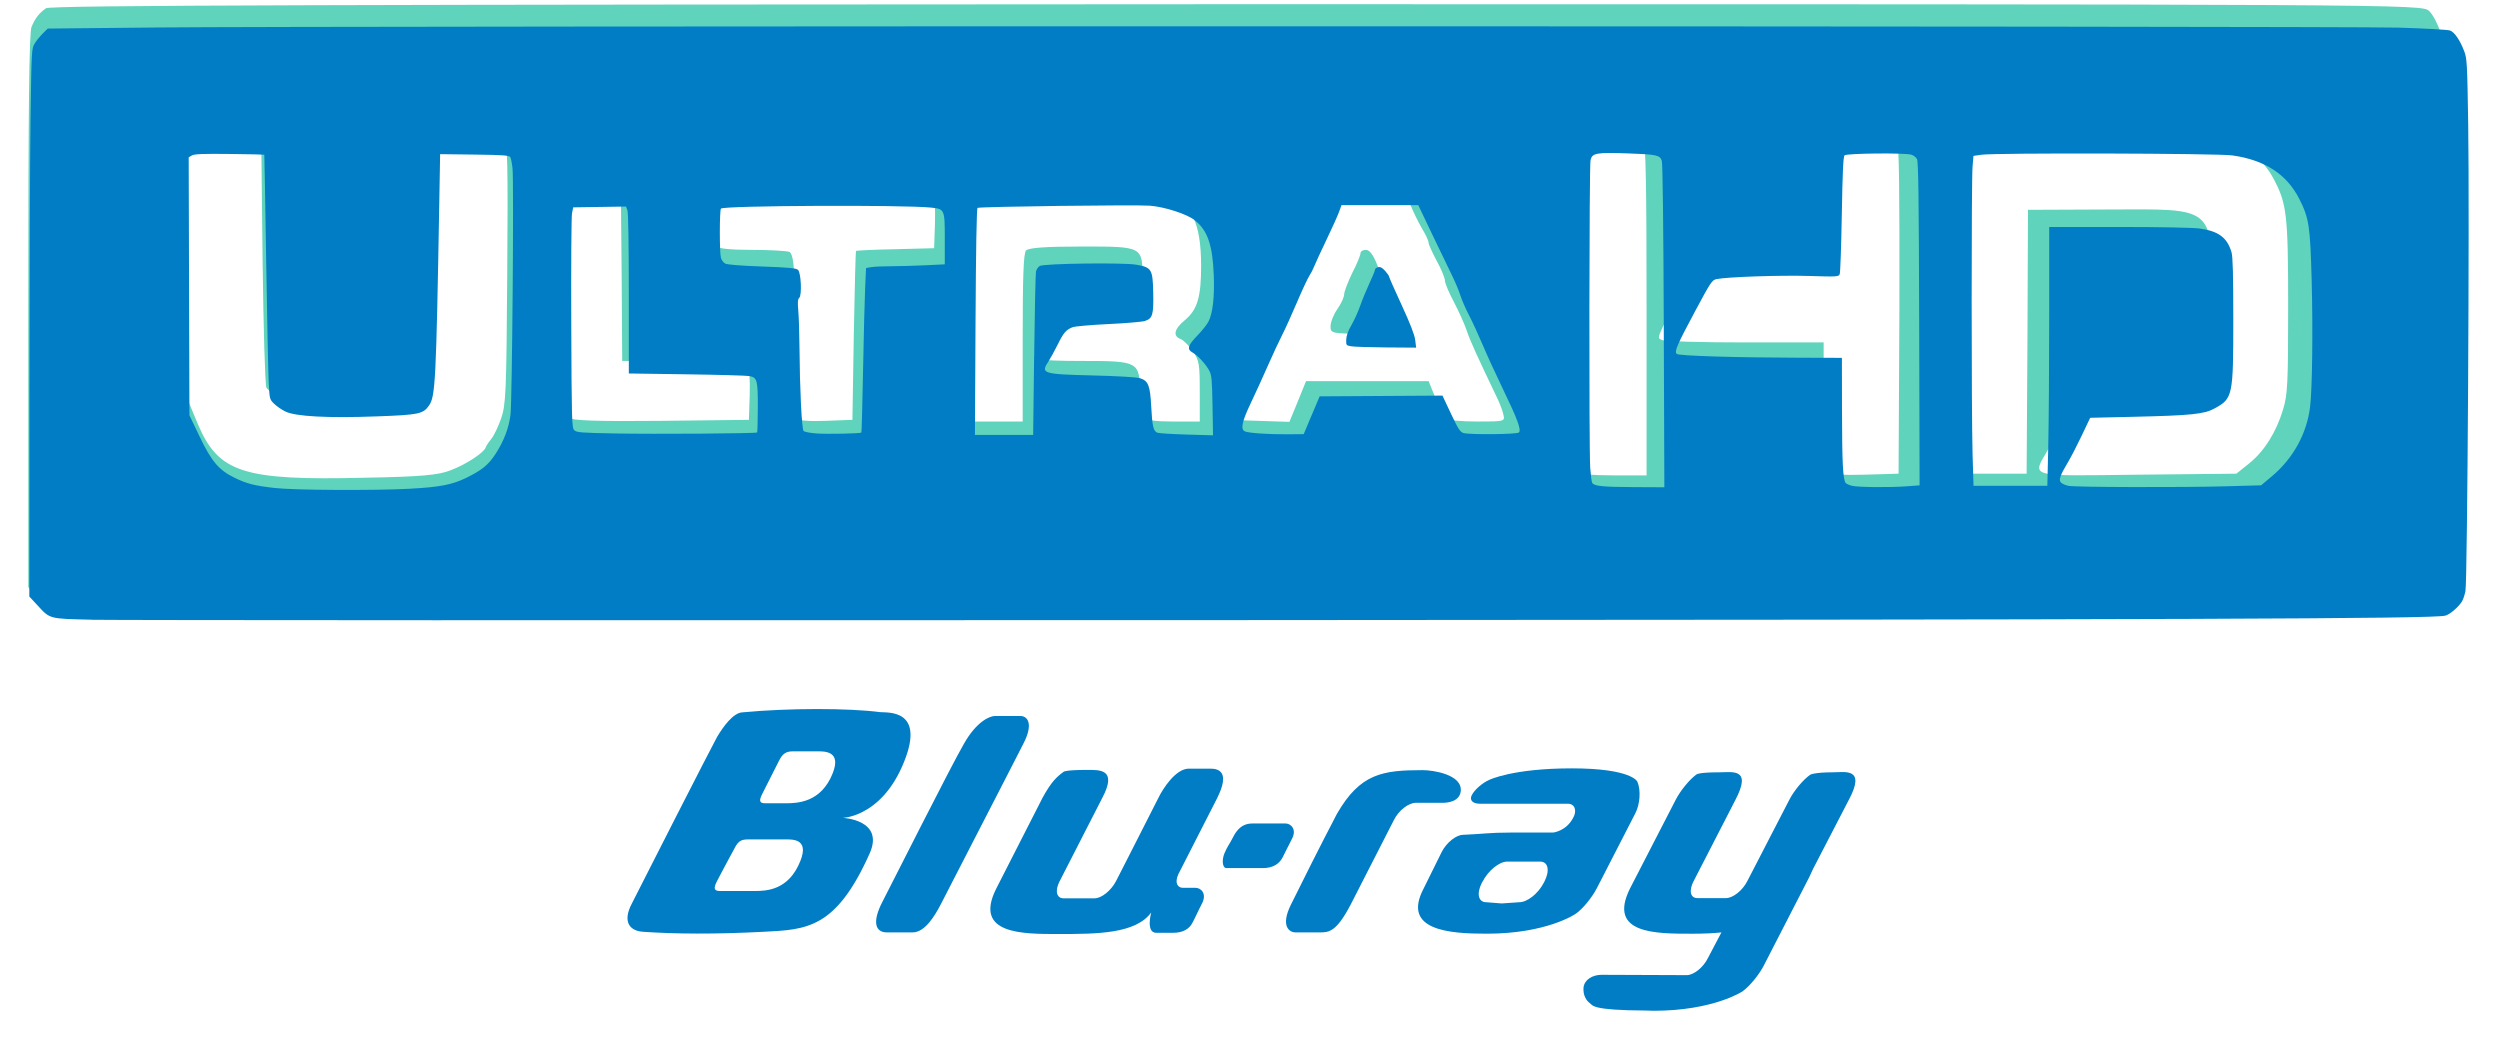 <?xml version="1.0" encoding="UTF-8" standalone="no"?>
<svg
   xmlns:dc="http://purl.org/dc/elements/1.1/"
   xmlns:cc="http://creativecommons.org/ns#"
   xmlns:rdf="http://www.w3.org/1999/02/22-rdf-syntax-ns#"
   xmlns:svg="http://www.w3.org/2000/svg"
   xmlns="http://www.w3.org/2000/svg"
   xmlns:sodipodi="http://sodipodi.sourceforge.net/DTD/sodipodi-0.dtd"
   xmlns:inkscape="http://www.inkscape.org/namespaces/inkscape"
   version="1.0"
   width="195"
   height="81"
   viewBox="0 0 156 64.8"
   preserveAspectRatio="xMidYMid meet"
   id="svg2"
   inkscape:version="0.48.4 r9939"
   sodipodi:docname="transparent.svg">
  <title
     id="title2993">Ultra HD Blu-ray logo</title>
  <defs
     id="defs30" />
  <sodipodi:namedview
     pagecolor="#ffffff"
     bordercolor="#666666"
     borderopacity="1"
     objecttolerance="10"
     gridtolerance="10"
     guidetolerance="10"
     inkscape:pageopacity="0"
     inkscape:pageshadow="2"
     inkscape:window-width="1600"
     inkscape:window-height="844"
     id="namedview28"
     showgrid="false"
     inkscape:zoom="1"
     inkscape:cx="96.15"
     inkscape:cy="37.757139"
     inkscape:window-x="-4"
     inkscape:window-y="-4"
     inkscape:window-maximized="1"
     inkscape:current-layer="svg2" />
  <g
     transform="matrix(0.017,0,0,-0.021,-1.464,67.883)"
     id="g6"
     style="fill:#5fd3bc;stroke:none">
    <path
       d="m 255,3208 c -26,-15 -39,-29 -53,-55 -9,-16 -12,-240 -12,-843 l 0,-822 33,-33 c 24,-24 46,-35 78,-39 24,-4 1981,-5 4349,-4 3803,3 4308,5 4334,18 16,8 39,28 50,43 21,28 21,35 24,824 2,725 1,800 -14,840 -10,24 -28,53 -42,63 -24,20 -76,20 -4376,20 -3271,-1 -4356,-3 -4371,-12 z m 795,-748 c 3,-201 9,-371 14,-379 5,-7 27,-22 50,-32 36,-16 67,-19 252,-19 129,0 223,4 243,11 63,22 65,35 71,429 l 5,355 119,3 c 81,2 123,-1 133,-9 12,-11 14,-71 11,-398 -3,-354 -5,-390 -22,-431 -11,-25 -27,-53 -37,-62 -9,-9 -19,-21 -20,-25 -7,-16 -73,-51 -129,-68 -44,-14 -106,-19 -313,-22 -450,-9 -539,15 -615,160 l -37,72 -3,379 c -2,208 -1,385 2,392 5,12 31,14 138,12 l 133,-3 5,-365 z m 5068,358 c 9,-9 12,-135 12,-505 l 0,-493 -123,0 c -82,0 -127,4 -135,12 -9,9 -12,133 -12,498 0,268 3,490 7,493 12,13 238,8 251,-5 z m 931,-2 c 8,-9 10,-149 9,-502 l -3,-489 -124,-3 c -82,-2 -128,1 -137,9 -11,9 -14,51 -14,198 l 0,186 -287,0 c -159,0 -296,3 -306,7 -20,8 -25,-3 76,155 l 46,71 108,7 c 59,4 160,5 223,3 63,-3 121,-3 128,-1 9,4 12,49 12,182 0,98 3,181 7,184 3,4 61,7 128,7 91,0 125,-3 134,-14 z m 1206,-2 c 83,-21 138,-56 174,-109 51,-76 56,-107 56,-385 0,-226 -2,-261 -19,-305 -25,-67 -69,-124 -125,-160 l -46,-30 -362,-3 c -410,-4 -389,-9 -329,75 19,27 44,67 55,89 l 22,42 207,4 c 174,3 213,6 244,22 70,34 73,45 73,277 0,294 19,280 -389,279 l -286,-1 -2,-392 -3,-392 -135,0 -135,0 -3,490 c -1,270 0,496 3,503 3,9 107,12 473,12 390,0 478,-3 527,-16 z M 4370,2650 c 90,-22 124,-79 125,-205 0,-95 -13,-132 -60,-164 -39,-26 -45,-47 -15,-56 10,-3 31,-20 45,-36 23,-28 25,-39 25,-120 l 0,-89 -98,0 c -63,0 -102,4 -110,12 -7,7 -12,39 -12,74 0,92 -5,94 -212,94 -170,0 -194,5 -163,36 8,9 23,30 31,47 34,64 36,65 192,69 164,3 162,2 162,92 0,97 1,96 -225,96 -135,0 -195,-4 -203,-12 -9,-9 -12,-80 -12,-260 l 0,-248 -105,0 -105,0 2,343 3,342 320,5 c 176,3 331,2 345,-2 14,-4 45,-12 70,-18 z m -2002,-237 2,-253 224,0 c 180,0 226,-3 235,-14 7,-9 11,-42 9,-88 l -3,-73 -324,-3 c -230,-2 -328,1 -337,9 -11,9 -14,74 -14,339 0,179 3,330 7,334 4,4 50,5 103,4 l 95,-3 3,-252 z m 1141,243 c 7,-9 11,-42 9,-88 l -3,-73 -142,-3 c -79,-1 -144,-4 -145,-5 -1,-1 -5,-114 -8,-252 l -5,-250 -99,-3 c -62,-2 -103,1 -110,8 -7,7 -11,77 -12,194 -1,101 -4,188 -8,195 -4,6 -2,11 3,11 18,0 13,87 -5,94 -9,3 -71,6 -138,6 -82,0 -126,4 -134,12 -13,13 -17,149 -5,161 3,4 183,7 398,7 325,0 395,-2 404,-14 z m 1752,-28 c 12,-24 32,-57 45,-75 13,-17 24,-36 24,-42 0,-5 14,-30 30,-54 17,-25 30,-51 30,-59 0,-7 15,-36 33,-63 18,-28 39,-66 47,-85 12,-30 43,-84 111,-199 9,-15 20,-37 23,-49 7,-22 6,-22 -96,-22 -57,0 -108,4 -114,8 -6,4 -23,31 -38,60 l -26,52 -225,0 -225,0 -30,-60 -31,-61 -112,3 c -131,3 -129,-1 -63,110 23,40 53,96 66,123 13,28 27,52 31,55 7,5 30,48 75,140 15,30 31,57 36,58 4,2 8,8 8,13 0,5 15,32 33,61 18,29 41,70 51,91 l 17,37 139,0 140,0 21,-42 z"
       id="path10"
       inkscape:connector-curvature="0"
       style="fill:#5fd3bc" />
    <path
       d="m 5080,2480 c 0,-5 -13,-32 -30,-58 -16,-27 -30,-56 -30,-64 0,-8 -11,-28 -25,-44 -14,-16 -25,-39 -25,-51 0,-21 3,-22 130,-22 l 130,0 0,24 c 0,22 -13,50 -57,120 -7,11 -22,39 -33,63 -14,28 -27,42 -40,42 -11,0 -20,-4 -20,-10 z"
       id="path12"
       inkscape:connector-curvature="0"
       style="fill:#5fd3bc" />
  </g>
  <path
     style="fill:#007dc5"
     inkscape:connector-curvature="0"
     d="m 62.067,44.68 c -0.287,0 -1.123,0.32 -1.921,1.737 -0.822,1.417 -4.382,8.5 -5.065,9.819 -0.686,1.308 -0.457,1.946 0.263,1.946 h 1.604 c 0.782,0 1.402,-1.08 1.737,-1.714 0.338,-0.673 4.59,-8.9 5.198,-10.111 0.618,-1.219 0.218,-1.677 -0.195,-1.677 h -1.621"
     id="path8" />
  <path
     style="fill:#007dc5"
     inkscape:connector-curvature="0"
     d="m 47.655,58.143 c 2.676,-0.135 4.508,-0.177 6.614,-4.893 0.932,-2.098 -1.672,-2.215 -1.672,-2.215 -0.331,0 2.365,0.16 3.822,-3.51 1.328,-3.301 -1.061,-3.044 -1.495,-3.087 -1.979,-0.259 -5.723,-0.259 -8.563,0.01 -0.618,0 -1.269,0.959 -1.614,1.534 -0.338,0.605 -4.666,9.096 -5.308,10.375 -0.659,1.236 -0.065,1.743 0.686,1.786 1.976,0.14 4.532,0.16 7.528,3.5e-4 m 2.293,-4.428 c -0.724,1.841 -2.116,1.884 -2.863,1.884 h -2.088 c -0.273,0 -0.587,0 -0.246,-0.634 0.341,-0.64 0.857,-1.628 1.092,-2.044 0.232,-0.454 0.43,-0.542 0.846,-0.542 h 2.293 c 0.448,0 1.523,-0.06 0.966,1.336 m 2.014,-5.46 c -0.723,1.825 -2.198,1.87 -2.939,1.87 h -1.208 c -0.266,0 -0.573,0 -0.222,-0.638 0.334,-0.634 0.809,-1.626 1.044,-2.063 0.222,-0.425 0.444,-0.54 0.846,-0.54 h 1.519 c 0.447,-9.6e-4 1.519,-0.029 0.959,1.371"
     id="path10-1" />
  <path
     style="fill:#007dc5"
     inkscape:connector-curvature="0"
     d="m 78.131,51.386 c -0.805,0 -1.099,0.69 -1.246,0.963 -0.143,0.289 -0.304,0.474 -0.478,0.895 -0.178,0.425 -0.13,0.925 0.123,0.925 h 2.273 c 0.607,0 1.007,-0.248 1.222,-0.648 0.205,-0.394 0.293,-0.595 0.604,-1.197 0.3,-0.581 -0.085,-0.938 -0.403,-0.938 h -2.096"
     id="path12-7" />
  <path
     style="fill:#007dc5"
     inkscape:connector-curvature="0"
     d="m 94.254,51.952 c -1.328,0 -1.741,0.092 -2.949,0.14 -0.44,0 -1.041,0.483 -1.341,1.068 l -1.133,2.291 c -1.375,2.619 1.635,2.812 3.945,2.812 3.74,0 5.525,-1.228 5.525,-1.228 0.44,-0.289 1.027,-1.012 1.328,-1.585 l 2.406,-4.682 c 0.307,-0.573 0.365,-1.476 0.133,-1.997 0,0 -0.351,-0.825 -4.092,-0.825 -3.696,0 -5.15,0.72 -5.15,0.72 -0.447,0.193 -0.928,0.634 -1.082,0.944 -0.174,0.32 0.058,0.542 0.488,0.542 h 5.498 c 0.444,0 0.594,0.443 0.324,0.901 -0.444,0.823 -1.242,0.899 -1.242,0.899 h -2.659 m 2.119,3.06 -0.037,0.068 c -0.351,0.685 -1.034,1.219 -1.529,1.219 l -1.099,0.076 -0.966,-0.076 c -0.491,0 -0.621,-0.534 -0.27,-1.219 l 0.041,-0.068 c 0.358,-0.69 1.041,-1.248 1.532,-1.248 h 2.061 c 0.502,-3.5e-4 0.622,0.558 0.266,1.248"
     id="path14-1" />
  <path
     style="fill:#007dc5"
     inkscape:connector-curvature="0"
     d="m 86.987,51.154 c 0.301,-0.597 0.915,-1.059 1.358,-1.059 h 1.696 c 0.236,0 1.027,-0.051 1.109,-0.714 0.123,-1.059 -1.758,-1.324 -2.358,-1.324 -2.519,0 -3.914,0.201 -5.368,2.728 -1.068,2.047 -2.129,4.161 -2.88,5.684 -0.665,1.361 -0.058,1.714 0.293,1.714 h 1.519 c 0.594,0 1.044,-0.062 1.914,-1.714 l 2.717,-5.314"
     id="path16-1" />
  <path
     style="fill:#007dc5"
     inkscape:connector-curvature="0"
     d="m 75.951,49.803 -2.42,4.742 c -0.273,0.601 -0.003,0.854 0.276,0.854 h 0.792 c 0.321,0 0.724,0.336 0.416,0.959 -0.3,0.579 -0.392,0.823 -0.604,1.219 -0.208,0.406 -0.607,0.63 -1.222,0.63 h -1.041 c -0.666,0 -0.311,-1.27 -0.311,-1.27 -0.973,1.33 -3.358,1.346 -5.761,1.346 -2.276,0 -5.324,0.021 -3.924,-2.808 l 2.904,-5.696 c 0.553,-1.01 0.89,-1.312 1.331,-1.631 0,0 0.15,-0.105 1.417,-0.105 0.795,0 1.942,-0.08 0.983,1.737 l -2.665,5.207 c -0.311,0.593 -0.194,1.068 0.246,1.068 h 1.931 c 0.434,0 1.027,-0.474 1.338,-1.068 0,0 1.406,-2.744 2.638,-5.183 0.297,-0.61 1.092,-1.841 1.911,-1.841 h 1.334 c 0.562,-3.5e-4 1.238,0.227 0.429,1.841"
     id="path18-5" />
  <path
     style="fill:#007dc5"
     inkscape:connector-curvature="0"
     d="m 99.956,60.828 4.334,0.017 0.962,0.004 c 0.43,0 1.038,-0.474 1.331,-1.084 l 0.833,-1.581 c -0.546,0.054 -1.126,0.08 -1.778,0.08 -2.287,0 -5.341,0.037 -3.932,-2.812 l 2.846,-5.524 c 0.304,-0.601 0.901,-1.322 1.327,-1.615 0,0 0.154,-0.121 1.413,-0.121 0.799,0 2.054,-0.287 0.99,1.736 l -2.6,5.055 c -0.307,0.589 -0.211,1.059 0.236,1.059 h 1.785 c 0.426,0 1.031,-0.47 1.328,-1.059 l 2.611,-5.055 c 0.301,-0.601 0.894,-1.291 1.314,-1.583 0,0 0.218,-0.154 1.457,-0.154 0.696,0 2.048,-0.308 0.945,1.736 l -2.229,4.304 -0.228,0.495 -2.85,5.542 c -0.297,0.575 -0.887,1.285 -1.317,1.593 0,0 -1.815,1.211 -5.546,1.211 l -0.464,-0.014 c -3.43,-0.017 -3.32,-0.314 -3.529,-0.47 -0.194,-0.138 -0.43,-0.474 -0.382,-0.983 0.065,-0.472 0.543,-0.778 1.144,-0.778"
     id="path20-2" />
  <path
     style="fill:#007dc5;fill-opacity:1"
     d="m 5.747,38.67 c -2.718,-0.063 -2.609,-0.034 -3.411,-0.901 l -0.506,-0.547 0.007,-12.777 c 0.004,-7.028 0.035,-14.718 0.069,-17.091 0.061,-4.196 0.067,-4.322 0.251,-4.627 0.104,-0.173 0.331,-0.456 0.505,-0.629 l 0.317,-0.315 6.797,-0.068 c 10.242,-0.103 136.328,-0.095 139.881,0.009 1.646,0.048 3.1,0.13 3.231,0.181 0.281,0.111 0.621,0.61 0.879,1.292 0.174,0.46 0.188,0.728 0.249,4.571 0.087,5.537 -0.049,28.531 -0.172,29.119 -0.051,0.246 -0.15,0.536 -0.218,0.644 -0.235,0.369 -0.759,0.814 -1.043,0.886 -0.78,0.196 -15.885,0.25 -77.74,0.279 -36.695,0.017 -67.787,0.007 -69.094,-0.023 l 0,0 z M 25.557,30.497 c 1.87,-0.098 2.66,-0.249 3.533,-0.677 0.978,-0.479 1.385,-0.81 1.823,-1.482 0.526,-0.808 0.835,-1.614 0.943,-2.46 0.102,-0.801 0.215,-14.51 0.126,-15.365 -0.033,-0.316 -0.096,-0.634 -0.139,-0.707 -0.066,-0.11 -0.454,-0.138 -2.229,-0.16 l -2.15,-0.027 -0.052,2.976 c -0.196,11.215 -0.243,12.148 -0.644,12.713 -0.373,0.526 -0.622,0.578 -3.27,0.675 -3.047,0.113 -5.05,0.006 -5.687,-0.303 -0.23,-0.111 -0.547,-0.329 -0.704,-0.483 -0.284,-0.279 -0.287,-0.289 -0.341,-1.37 -0.03,-0.599 -0.101,-4.029 -0.157,-7.622 -0.056,-3.593 -0.109,-6.542 -0.117,-6.552 -0.008,-0.011 -0.984,-0.031 -2.167,-0.045 -1.636,-0.02 -2.2,0.003 -2.352,0.092 l -0.199,0.117 0.023,8.049 0.023,8.049 0.629,1.316 c 0.747,1.562 1.208,2.106 2.187,2.582 0.77,0.374 1.232,0.492 2.509,0.638 1.215,0.139 6.137,0.167 8.412,0.048 z m 78.264,-10.141 c -0.022,-6.117 -0.07,-10.153 -0.122,-10.316 -0.116,-0.364 -0.313,-0.406 -2.188,-0.471 -1.899,-0.066 -2.168,-0.015 -2.262,0.426 -0.083,0.388 -0.1,18.057 -0.019,19.199 0.033,0.457 0.088,0.879 0.124,0.939 0.12,0.2 0.646,0.253 2.581,0.263 l 1.921,0.01 -0.037,-10.049 0,0 z m 15.152,9.989 0.81,-0.059 -0.026,-10.08 c -0.021,-7.98 -0.049,-10.122 -0.138,-10.283 -0.062,-0.112 -0.22,-0.234 -0.352,-0.272 -0.42,-0.121 -4.045,-0.084 -4.168,0.043 -0.08,0.082 -0.124,1.046 -0.17,3.675 -0.034,1.96 -0.092,3.641 -0.131,3.736 -0.066,0.165 -0.155,0.17 -1.923,0.115 -1.76,-0.054 -5.125,0.06 -5.764,0.196 -0.281,0.06 -0.355,0.17 -1.341,2.012 -1.137,2.123 -1.298,2.496 -1.143,2.657 0.115,0.119 3.629,0.228 7.645,0.238 l 2.663,0.007 0.005,3.244 c 0.005,3.303 0.06,4.39 0.234,4.569 0.053,0.055 0.23,0.133 0.391,0.172 0.372,0.091 2.347,0.109 3.409,0.031 l 3e-5,0 z m 19.933,-9.5e-4 2.188,-0.06 0.686,-0.577 c 1.322,-1.114 2.167,-2.653 2.371,-4.325 0.135,-1.106 0.181,-4.776 0.097,-7.907 -0.09,-3.372 -0.166,-3.87 -0.772,-5.063 -0.785,-1.544 -2.146,-2.428 -4.18,-2.715 -0.928,-0.131 -14.783,-0.168 -15.658,-0.041 l -0.494,0.071 -0.057,0.689 c -0.074,0.904 -0.073,15.381 0.002,17.924 l 0.058,1.973 2.304,0 2.304,0 0.058,-2.518 c 0.032,-1.385 0.058,-5.019 0.058,-8.075 l 0,-5.557 4.351,0 c 2.557,0 4.634,0.04 5.039,0.096 1.18,0.164 1.715,0.564 1.987,1.483 0.08,0.272 0.11,1.397 0.11,4.183 0,4.797 -0.029,4.936 -1.168,5.562 -0.652,0.358 -1.438,0.438 -5.145,0.523 l -2.617,0.06 -0.523,1.101 c -0.288,0.606 -0.67,1.346 -0.849,1.646 -0.515,0.862 -0.609,1.132 -0.449,1.296 0.073,0.075 0.284,0.167 0.468,0.204 0.435,0.087 7,0.105 9.83,0.028 l 1.2e-4,0 z M 47.244,26.986 c 0.022,-0.021 0.042,-0.72 0.044,-1.554 0.004,-1.687 -0.042,-1.867 -0.5,-1.963 -0.159,-0.033 -1.922,-0.084 -3.919,-0.112 l -3.631,-0.052 0,-4.974 c 0,-3.041 -0.034,-5.065 -0.087,-5.208 l -0.087,-0.235 -1.648,0.025 -1.648,0.025 -0.074,0.363 c -0.041,0.2 -0.062,3.291 -0.048,6.87 0.025,6.102 0.036,6.517 0.183,6.669 0.14,0.145 0.404,0.167 2.509,0.207 2.484,0.048 8.836,0.005 8.906,-0.061 z m 6.506,0.007 c 0.018,-0.016 0.066,-1.797 0.107,-3.957 0.04,-2.16 0.099,-4.464 0.13,-5.12 l 0.056,-1.192 0.322,-0.055 c 0.177,-0.03 0.741,-0.055 1.254,-0.056 0.513,-5.6e-4 1.473,-0.028 2.134,-0.06 l 1.202,-0.059 0,-1.574 c 0,-1.856 -0.009,-1.877 -0.845,-1.965 -1.705,-0.181 -12.938,-0.129 -13.122,0.061 -0.091,0.094 -0.094,2.741 -0.004,3.073 0.037,0.136 0.156,0.296 0.264,0.356 0.126,0.07 0.962,0.137 2.308,0.185 1.701,0.061 2.137,0.103 2.244,0.214 0.187,0.192 0.246,1.594 0.073,1.741 -0.094,0.081 -0.107,0.261 -0.059,0.812 0.034,0.39 0.067,1.403 0.073,2.251 0.019,2.604 0.142,5.126 0.257,5.245 0.057,0.059 0.429,0.13 0.826,0.156 0.689,0.046 2.71,0.005 2.78,-0.057 l 6e-6,0 z m 10.782,-4.823 c 0.034,-2.732 0.084,-5.081 0.113,-5.22 0.029,-0.139 0.136,-0.298 0.238,-0.355 0.28,-0.154 5.206,-0.219 6.01,-0.079 0.974,0.17 1.038,0.274 1.068,1.759 0.028,1.367 -0.038,1.593 -0.511,1.751 -0.168,0.056 -1.197,0.145 -2.286,0.196 -1.089,0.051 -2.099,0.141 -2.244,0.199 -0.401,0.16 -0.562,0.349 -0.926,1.091 -0.184,0.374 -0.437,0.835 -0.562,1.025 -0.514,0.775 -0.397,0.813 2.764,0.891 1.513,0.037 2.736,0.108 2.931,0.169 0.527,0.164 0.641,0.449 0.709,1.771 0.064,1.229 0.133,1.528 0.379,1.632 0.088,0.037 0.907,0.089 1.819,0.116 l 1.658,0.048 -0.031,-1.85 c -0.027,-1.584 -0.054,-1.896 -0.194,-2.168 -0.205,-0.399 -0.728,-0.972 -1.045,-1.144 -0.373,-0.202 -0.306,-0.447 0.293,-1.062 0.294,-0.302 0.61,-0.702 0.702,-0.888 0.263,-0.532 0.375,-1.534 0.321,-2.894 -0.073,-1.881 -0.39,-2.791 -1.191,-3.42 -0.488,-0.383 -1.865,-0.829 -2.788,-0.902 -0.858,-0.068 -10.638,0.056 -10.761,0.137 -0.056,0.037 -0.101,2.57 -0.125,7.112 l -0.038,7.054 1.817,0 1.817,0 0.061,-4.968 0,0 z m 17.317,3.743 0.496,-1.18 3.832,-0.024 3.832,-0.024 0.534,1.133 c 0.449,0.952 0.573,1.144 0.777,1.202 0.406,0.115 3.343,0.086 3.461,-0.034 0.157,-0.161 -0.095,-0.844 -0.992,-2.698 -0.432,-0.893 -1.004,-2.138 -1.269,-2.767 -0.266,-0.629 -0.654,-1.471 -0.862,-1.87 -0.209,-0.399 -0.448,-0.95 -0.533,-1.225 -0.084,-0.274 -0.325,-0.846 -0.534,-1.27 -0.209,-0.424 -0.765,-1.578 -1.236,-2.563 l -0.855,-1.792 -2.395,0 -2.395,0 -0.157,0.431 c -0.086,0.237 -0.441,1.023 -0.789,1.747 -0.347,0.724 -0.687,1.459 -0.754,1.633 -0.067,0.175 -0.208,0.449 -0.313,0.609 -0.105,0.16 -0.456,0.916 -0.781,1.679 -0.325,0.763 -0.738,1.673 -0.918,2.022 -0.181,0.349 -0.579,1.207 -0.887,1.905 -0.307,0.699 -0.79,1.756 -1.073,2.349 -0.54,1.133 -0.639,1.61 -0.36,1.742 0.222,0.105 1.488,0.191 2.662,0.182 l 1.011,-0.009 0.496,-1.18 0,-10e-6 z"
     id="path3082"
     inkscape:connector-curvature="0" />
  <path
     style="fill:#007dc5;fill-opacity:1"
     d="m 84.347,21.613 c -0.345,-0.054 -0.352,-0.062 -0.343,-0.418 0.006,-0.244 0.113,-0.542 0.325,-0.907 0.174,-0.299 0.421,-0.844 0.548,-1.21 0.127,-0.366 0.387,-0.997 0.577,-1.402 0.19,-0.405 0.345,-0.784 0.345,-0.844 0,-0.059 0.085,-0.131 0.189,-0.159 0.137,-0.037 0.259,0.026 0.44,0.226 0.138,0.152 0.251,0.314 0.251,0.359 0,0.045 0.353,0.847 0.786,1.782 0.535,1.158 0.804,1.852 0.844,2.177 l 0.059,0.476 -1.835,-0.013 c -1.009,-0.007 -1.993,-0.038 -2.187,-0.068 z"
     id="path3084"
     inkscape:connector-curvature="0" />
</svg>
